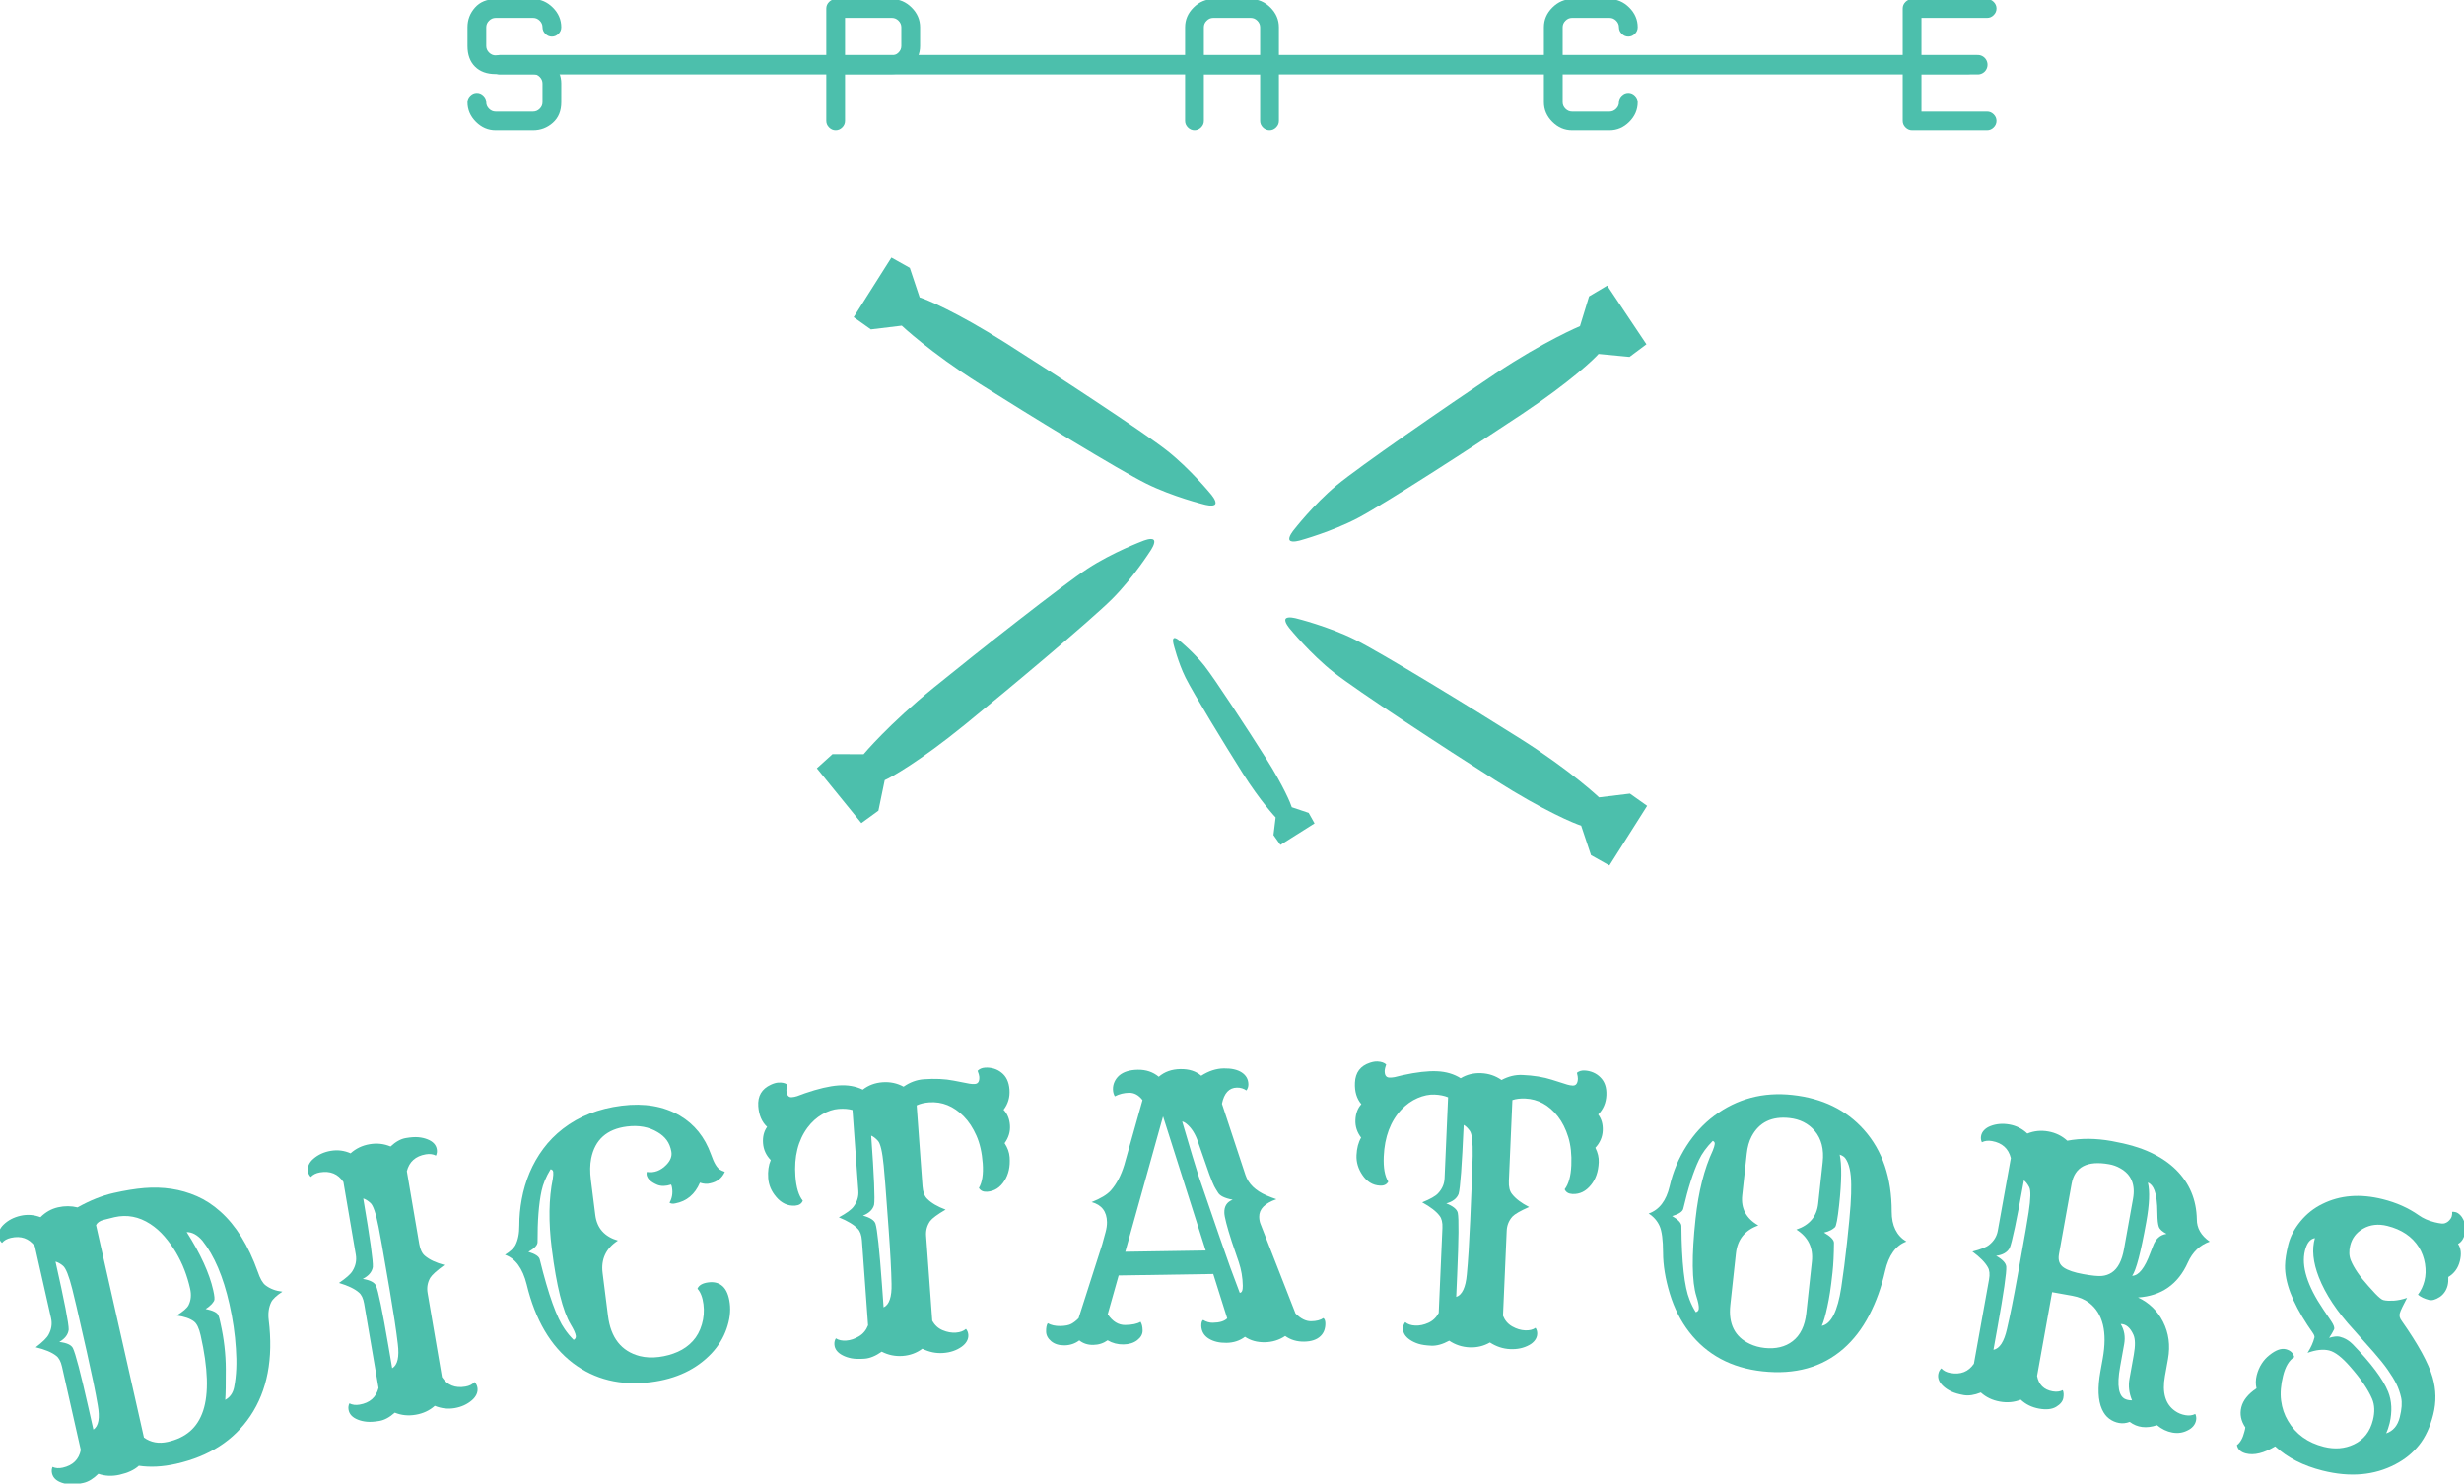 <?xml version="1.0" encoding="utf-8"?>
<!-- Generator: Adobe Illustrator 16.0.0, SVG Export Plug-In . SVG Version: 6.00 Build 0)  -->
<!DOCTYPE svg PUBLIC "-//W3C//DTD SVG 1.1//EN" "http://www.w3.org/Graphics/SVG/1.1/DTD/svg11.dtd">
<svg version="1.1" id="Layer_1" xmlns="http://www.w3.org/2000/svg" xmlns:xlink="http://www.w3.org/1999/xlink" x="0px" y="0px"
	 width="266.463px" height="160.465px" viewBox="0 0 266.463 160.465" enable-background="new 0 0 266.463 160.465"
	 xml:space="preserve">
<symbol  id="logo" viewBox="-378.946 -228.202 757.892 456.406">
	<g>
		<path fill="#4CBFAC" d="M-341.77-225.246c-2.305-0.52-4.475-0.42-6.508,0.295c-1.529-1.52-3.054-2.451-4.573-2.793
			s-2.799-0.494-3.835-0.451c-1.037,0.041-1.974,0.207-2.81,0.494c-1.707,0.57-2.714,1.535-3.021,2.898
			c-0.158,0.697-0.104,1.354,0.162,1.963c0.902-0.42,1.947-0.496,3.135-0.229c3.109,0.701,4.958,2.512,5.547,5.436l-5.777,25.621
			c-0.362,1.605-0.962,2.719-1.799,3.338c-1.339,1.057-3.427,1.926-6.259,2.607c2.131,1.619,3.45,2.926,3.961,3.922
			c0.88,1.631,1.127,3.301,0.741,5.014l-4.986,22.109c-1.794,2.422-4.245,3.283-7.354,2.582c-1.188-0.268-2.1-0.785-2.733-1.553
			c-0.503,0.438-0.831,0.996-0.984,1.678s-0.097,1.363,0.172,2.049c0.267,0.684,0.703,1.314,1.308,1.891
			c1.386,1.34,3.118,2.246,5.196,2.715s4.12,0.322,6.128-0.436c1.556,1.562,3.356,2.574,5.399,3.035
			c2.043,0.459,4.036,0.449,5.98-0.029c3.846,2.152,7.532,3.627,11.061,4.422s6.698,1.309,9.509,1.539
			c2.812,0.229,5.564,0.143,8.262-0.258c2.696-0.402,5.317-1.16,7.863-2.273c2.545-1.115,4.945-2.684,7.201-4.707
			c4.774-4.246,8.609-10.43,11.505-18.549c0.675-2.016,1.438-3.365,2.291-4.055c1.425-1.109,3.173-1.781,5.243-2.01
			c-1.853-1.227-3.002-2.311-3.45-3.256c-0.748-1.564-0.999-3.383-0.752-5.455c1.463-11.857-0.416-21.678-5.635-29.461
			c-5.021-7.52-12.633-12.43-22.832-14.73c-4.087-0.92-7.896-1.119-11.428-0.594C-337.208-223.74-339.185-224.662-341.77-225.246z
			 M-349.8-211.363c1.597,1.057,2.041,3.561,1.334,7.514c-0.672,3.957-1.788,9.396-3.348,16.312s-2.606,11.516-3.14,13.801
			c-0.534,2.283-0.976,4.119-1.325,5.51c-1.034,4.098-1.988,6.498-2.862,7.199c-0.874,0.703-1.64,1.127-2.297,1.273
			c2.741-12.156,4.091-19.119,4.05-20.891c-0.174-1.508-1.137-2.771-2.889-3.791c2.261-0.26,3.648-0.883,4.165-1.869
			c0.797-1.582,2.39-7.664,4.775-18.248L-349.8-211.363z M-334.272-213.809c2.103-1.508,4.542-1.949,7.319-1.324
			c2.776,0.627,5.062,1.721,6.858,3.281c1.795,1.561,3.131,3.652,4.009,6.273c1.766,5.354,1.511,13.076-0.766,23.172
			c-0.496,2.201-1.185,3.623-2.064,4.27c-1.195,0.904-2.966,1.516-5.312,1.83c1.965,1.215,3.18,2.26,3.643,3.135
			c0.765,1.494,0.928,3.209,0.491,5.148c-0.438,1.938-1.013,3.836-1.725,5.695c-0.714,1.857-1.588,3.66-2.624,5.41
			c-1.037,1.748-2.214,3.383-3.528,4.902c-1.316,1.52-2.77,2.797-4.361,3.834c-3.482,2.262-7.146,2.959-10.988,2.092
			c-1.188-0.268-2.334-0.553-3.44-0.857s-1.85-0.83-2.231-1.578L-334.272-213.809z M-321.146-150.67
			c4.267-6.709,6.986-12.666,8.159-17.871c0.402-1.781,0.489-2.863,0.264-3.244s-0.486-0.734-0.78-1.057
			c-0.534-0.561-1.14-1.047-1.818-1.455c2.309-0.471,3.613-1.133,3.915-1.98c0.156-0.369,0.278-0.746,0.364-1.129l0.296-1.311
			c1.063-4.715,1.604-9.393,1.622-14.033c0.019-4.639-0.04-7.799-0.174-9.48c1.47,0.807,2.379,2.105,2.729,3.891
			s0.567,3.67,0.652,5.652s0.049,4.059-0.109,6.225c-0.271,4.455-0.933,9.021-1.988,13.703c-1.891,8.383-4.655,14.861-8.293,19.438
			C-317.848-151.541-319.46-150.656-321.146-150.67z"/>
		<path fill="#4CBFAC" d="M-244.923-204.061c-1.607-1.436-3.559-2.35-5.853-2.74c-2.295-0.391-4.438-0.176-6.431,0.646
			c-1.607-1.436-3.18-2.285-4.715-2.547s-2.82-0.344-3.854-0.248s-1.96,0.311-2.779,0.643c-1.675,0.66-2.629,1.678-2.863,3.055
			c-0.12,0.705-0.032,1.355,0.267,1.951c0.878-0.467,1.918-0.598,3.118-0.395c3.142,0.537,5.084,2.248,5.827,5.135l-4.414,25.891
			c-0.276,1.623-0.817,2.768-1.619,3.43c-1.282,1.125-3.32,2.104-6.112,2.936c2.213,1.502,3.601,2.738,4.162,3.707
			c0.966,1.58,1.301,3.236,1.007,4.965l-3.81,22.344c-1.663,2.514-4.065,3.502-7.207,2.967c-1.2-0.205-2.138-0.674-2.812-1.404
			c-0.479,0.463-0.776,1.039-0.894,1.727c-0.118,0.688-0.024,1.367,0.279,2.037c0.303,0.668,0.771,1.275,1.406,1.818
			c1.454,1.266,3.232,2.078,5.333,2.436c2.1,0.357,4.132,0.105,6.096-0.76c1.636,1.479,3.584,2.41,5.844,2.795
			c2.259,0.385,4.405,0.152,6.439-0.701c1.566,1.467,3.126,2.332,4.68,2.596c1.553,0.266,2.846,0.35,3.88,0.254
			c1.033-0.098,1.96-0.312,2.779-0.645c1.674-0.658,2.629-1.676,2.863-3.053c0.12-0.707,0.031-1.357-0.267-1.953
			c-0.879,0.469-1.919,0.6-3.118,0.396c-3.143-0.537-5.081-2.266-5.817-5.188l3.809-22.344c0.295-1.73,0.885-2.955,1.771-3.676
			c1.399-1.178,3.393-2.111,5.979-2.795c-2.36-1.711-3.824-3.031-4.392-3.963c-0.808-1.445-1.072-2.98-0.796-4.604l4.414-25.891
			c1.656-2.479,4.056-3.451,7.198-2.914c1.199,0.203,2.137,0.672,2.812,1.404c0.479-0.463,0.776-1.039,0.894-1.727
			c0.117-0.689,0.024-1.367-0.279-2.037s-0.772-1.275-1.406-1.82c-1.455-1.264-3.225-2.074-5.307-2.43
			C-240.893-205.117-242.93-204.883-244.923-204.061z M-258.007-192.506c1.65,0.971,2.227,3.449,1.729,7.434
			c-0.462,3.988-1.289,9.479-2.48,16.467c-1.191,6.99-1.993,11.639-2.404,13.947c-0.412,2.309-0.756,4.166-1.031,5.572
			c-0.816,4.146-1.642,6.594-2.478,7.342s-1.578,1.211-2.227,1.393c2.095-12.285,3.074-19.311,2.939-21.076
			c-0.254-1.496-1.282-2.707-3.086-3.631c2.244-0.381,3.597-1.076,4.061-2.088c0.712-1.621,1.979-7.781,3.803-18.477
			L-258.007-192.506z"/>
		<path fill="#4CBFAC" d="M-165.658-184.168c1.269,1.387,2.199,3.094,2.793,5.117c0.593,2.023,0.757,4.092,0.49,6.205
			c-0.266,2.113-0.882,3.705-1.846,4.775c0.442,1.066,1.57,1.713,3.382,1.941c1.812,0.229,3.279-0.182,4.405-1.23
			c1.124-1.051,1.84-2.793,2.146-5.225c0.307-2.434-0.024-5.039-0.992-7.812c-0.968-2.775-2.501-5.287-4.6-7.535
			c-4.65-4.918-10.865-7.865-18.646-8.846c-9.272-1.168-17.26,0.785-23.962,5.859c-6.827,5.205-11.558,13.252-14.192,24.145
			c-1.24,4.967-3.464,8.008-6.671,9.121c1.571,0.99,2.623,1.953,3.155,2.887c0.847,1.586,1.263,3.65,1.25,6.193
			c-0.015,2.543,0.235,5.217,0.748,8.025c0.513,2.807,1.316,5.516,2.414,8.127c1.097,2.609,2.493,5.059,4.19,7.348
			c1.696,2.289,3.712,4.34,6.047,6.148c4.931,3.834,10.948,6.197,18.054,7.092c6.928,0.873,12.884-0.145,17.87-3.055
			c4.483-2.646,7.672-6.611,9.564-11.895c0.908-2.629,1.848-4.207,2.816-4.734c0.391-0.24,0.868-0.451,1.433-0.631
			c-0.842-1.912-2.336-3.092-4.48-3.543c-0.941-0.264-1.996-0.197-3.164,0.197c-1.534-3.586-4.063-5.709-7.589-6.369
			c-0.737-0.166-1.324-0.096-1.759,0.211c0.798,1.4,1.054,2.947,0.769,4.645c-0.041,0.32-0.134,0.633-0.281,0.939
			c-1.594-0.525-2.997-0.559-4.21-0.098c-1.982,0.832-3.087,1.867-3.314,3.102c-0.035,0.283-0.018,0.574,0.053,0.873
			c2.283-0.363,4.316,0.398,6.101,2.283c1.211,1.271,1.693,2.596,1.448,3.973c-0.246,1.377-0.718,2.543-1.416,3.502
			s-1.631,1.779-2.8,2.463c-2.658,1.613-5.798,2.193-9.422,1.736c-6.182-0.777-9.848-4.055-10.996-9.83
			c-0.372-1.924-0.4-4.129-0.087-6.615l1.355-10.764c0.506-4.016,2.819-6.629,6.942-7.842c-3.671-2.377-5.237-5.695-4.7-9.957
			l1.657-13.164c0.851-6.75,4.094-10.871,9.731-12.361c1.826-0.457,3.787-0.553,5.883-0.287c2.097,0.264,4.041,0.797,5.835,1.6
			S-166.928-185.555-165.658-184.168z M-202.246-183.795c0.506,0.279,0.725,0.688,0.658,1.219c-0.099,0.781-0.626,1.961-1.582,3.537
			c-2.426,4.061-4.355,11.795-5.792,23.197c-1.047,8.314-0.943,15.508,0.313,21.586c0.136,0.92,0.176,1.609,0.117,2.072
			c-0.058,0.461-0.327,0.734-0.807,0.818c-1.406-2.307-2.334-4.535-2.785-6.684c-0.84-3.932-1.246-9.162-1.218-15.691
			c0.01-0.938-0.929-1.939-2.814-3.008c2.101-0.637,3.263-1.41,3.486-2.32c2.666-10.854,5.226-18.002,7.682-21.445
			C-204.147-181.744-203.233-182.836-202.246-183.795z"/>
		<path fill="#4CBFAC" d="M-95.133-186.516c-1.772-1.312-3.792-2.051-6.06-2.215c-2.269-0.164-4.409,0.273-6.423,1.312
			c-1.879-1.32-3.641-2.039-5.282-2.158c-1.644-0.119-2.975-0.08-3.993,0.115c-1.021,0.195-1.921,0.498-2.705,0.908
			c-1.603,0.816-2.454,1.922-2.555,3.316c-0.052,0.713,0.099,1.354,0.453,1.916c0.829-0.551,1.896-0.777,3.2-0.684
			c1.303,0.094,2.601,0.529,3.891,1.305s2.223,1.902,2.798,3.379l-1.886,26.09c-0.118,1.643-0.546,2.832-1.281,3.568
			c-1.166,1.244-3.101,2.416-5.8,3.512c2.348,1.283,3.849,2.379,4.501,3.287c1.113,1.48,1.607,3.096,1.48,4.848l-1.797,24.855
			c-1.209,0.344-2.627,0.457-4.251,0.34c-1.626-0.117-3.3-0.67-5.023-1.656c-1.725-0.986-3.241-2.352-4.551-4.098
			c-2.91-3.945-4.147-8.916-3.714-14.916c0.25-3.465,1.006-5.977,2.268-7.537c-0.364-0.924-1.135-1.428-2.313-1.514
			s-2.252,0.107-3.219,0.576c-0.968,0.467-1.824,1.141-2.57,2.021c-1.526,1.756-2.367,3.705-2.522,5.85
			c-0.155,2.143,0.106,3.992,0.783,5.549c-1.435,1.475-2.224,3.205-2.367,5.188c-0.144,1.98,0.274,3.654,1.253,5.018
			c-1.616,1.498-2.522,3.605-2.719,6.318c-0.227,3.143,1.067,5.355,3.883,6.637c0.834,0.383,1.572,0.598,2.215,0.645
			c1.214,0.088,2.144-0.115,2.79-0.607c-0.188-0.875-0.269-1.492-0.243-1.848c0.104-1.43,0.654-2.107,1.655-2.035
			c0.535,0.039,1.084,0.15,1.645,0.334l2.36,0.871c4.099,1.408,7.541,2.215,10.327,2.416c2.785,0.201,5.275-0.229,7.471-1.291
			c1.733,1.346,3.761,2.104,6.082,2.271s4.473-0.289,6.453-1.365c1.948,1.361,4.011,2.121,6.19,2.279
			c3.463,0.25,6.525,0.111,9.185-0.414l4.86-0.941c0.581-0.102,1.141-0.133,1.676-0.094c1,0.072,1.449,0.822,1.346,2.252
			c-0.026,0.355-0.195,0.955-0.507,1.793c0.568,0.58,1.316,0.904,2.245,0.971s1.833-0.029,2.714-0.289
			c0.88-0.26,1.664-0.67,2.351-1.23c1.483-1.148,2.31-2.893,2.479-5.232s-0.436-4.402-1.814-6.189
			c1.164-1.207,1.817-2.795,1.96-4.758c0.142-1.965-0.408-3.799-1.649-5.506c0.928-1.404,1.444-2.838,1.55-4.303
			c0.106-1.465,0.022-2.799-0.249-4.004c-0.272-1.203-0.715-2.277-1.329-3.219c-1.32-2.105-3.087-3.238-5.301-3.398
			c-1.215-0.088-2.067,0.299-2.561,1.16c1.023,1.727,1.416,4.24,1.178,7.545c-0.239,3.303-0.885,6.146-1.937,8.529
			s-2.353,4.361-3.902,5.938c-3.136,3.148-6.668,4.58-10.596,4.297c-1.5-0.109-2.789-0.418-3.864-0.926l1.797-24.857
			c0.126-1.75,0.596-3.025,1.407-3.83c1.279-1.307,3.173-2.428,5.682-3.357c-2.515-1.475-4.099-2.648-4.754-3.521
			c-0.943-1.361-1.354-2.863-1.235-4.506l1.886-26.088c0.746-1.383,1.813-2.365,3.201-2.945c1.389-0.582,2.743-0.826,4.064-0.73
			s2.354,0.475,3.096,1.139c0.431-0.506,0.672-1.109,0.723-1.805c0.05-0.697-0.108-1.363-0.475-2
			c-0.367-0.637-0.893-1.195-1.575-1.676c-1.571-1.117-3.454-1.758-5.65-1.916C-90.907-187.986-93.048-187.549-95.133-186.516z
			 M-107.037-173.805c1.736,0.807,2.549,3.217,2.439,7.23c-0.075,4.014-0.368,9.559-0.879,16.631
			c-0.512,7.07-0.86,11.775-1.048,14.113s-0.35,4.219-0.488,5.646c-0.412,4.205-0.998,6.721-1.757,7.547
			c-0.76,0.824-1.454,1.357-2.082,1.6c0.898-12.43,1.195-19.516,0.891-21.262c-0.397-1.465-1.537-2.57-3.422-3.316
			c2.197-0.596,3.477-1.418,3.841-2.469c0.552-1.684,1.22-7.936,2.002-18.758L-107.037-173.805z"/>
		<path fill="#4CBFAC" d="M-46.918-183.955c-1.31-0.988-2.815-1.494-4.515-1.521c-1.701-0.025-3.068,0.391-4.103,1.252
			s-1.56,1.865-1.577,3.012c-0.019,1.145,0.148,1.988,0.497,2.531c1.049-0.592,2.333-0.877,3.854-0.854s2.663,0.248,3.428,0.672
			c0.763,0.424,1.497,0.998,2.202,1.727l7.274,22.729l1.017,3.721c0.305,1.115,0.45,2.139,0.436,3.07
			c-0.05,3.256-1.622,5.309-4.715,6.156c2.812,1.119,4.78,2.312,5.907,3.584c1.759,1.996,3.133,4.615,4.121,7.854l5.6,19.908
			c-1.17,1.521-2.542,2.271-4.117,2.246c-1.576-0.023-3.038-0.389-4.388-1.088c-0.369,0.639-0.559,1.359-0.571,2.166
			c-0.013,0.805,0.146,1.568,0.475,2.291c0.329,0.721,0.793,1.354,1.395,1.9c1.342,1.168,3.267,1.77,5.773,1.809
			c2.505,0.039,4.647-0.68,6.426-2.156c1.767,1.531,3.983,2.318,6.65,2.359c2.667,0.043,4.8-0.641,6.397-2.049
			c2.269,1.467,4.586,2.221,6.948,2.258c2.363,0.035,4.204-0.383,5.525-1.258c1.32-0.875,1.993-2.082,2.018-3.621
			c0.011-0.717-0.194-1.346-0.615-1.891c-0.834,0.596-1.806,0.885-2.915,0.869c-2.398-0.037-3.931-1.691-4.596-4.961l7.215-21.857
			c0.902-2.744,3.084-4.859,6.545-6.346c0.974-0.414,1.964-0.793,2.973-1.135c-3.562-1.236-5.325-3.037-5.288-5.4
			c0.014-0.895,0.169-1.682,0.466-2.355l10.686-27.338c1.601-1.623,3.207-2.422,4.817-2.396c1.611,0.025,2.859,0.348,3.745,0.973
			c0.398-0.281,0.604-0.816,0.616-1.604c0.012-0.787-0.103-1.514-0.342-2.18c-0.241-0.668-0.626-1.256-1.155-1.764
			c-1.129-1.092-2.803-1.656-5.022-1.689c-2.221-0.035-4.163,0.543-5.829,1.734c-1.843-1.244-3.937-1.887-6.281-1.924
			c-2.346-0.035-4.369,0.523-6.069,1.68c-1.593-1.207-3.481-1.828-5.665-1.861c-2.185-0.033-4,0.395-5.445,1.285
			c-1.446,0.891-2.219,2.176-2.316,3.857c-0.016,1.002,0.171,1.633,0.562,1.891c0.977-0.596,1.966-0.883,2.968-0.867
			c2.112,0.031,3.592,0.484,4.438,1.357l-4.294,13.631L-34.819-164l-3.359-11.924c1.503-2.232,3.302-3.332,5.396-3.301
			c2.095,0.033,3.656,0.361,4.686,0.986c0.403-0.639,0.614-1.521,0.632-2.648c0.018-1.129-0.522-2.121-1.619-2.98
			c-1.097-0.857-2.522-1.301-4.276-1.328c-1.755-0.027-3.373,0.395-4.854,1.268c-1.274-0.914-2.745-1.387-4.409-1.412
			C-44.29-185.365-45.721-184.904-46.918-183.955z M-8.079-156.332l-13.103,41.213l-11.602-41.598L-8.079-156.332z M2.383-169.33
			c0.645,0.01,0.955,0.73,0.933,2.162c-0.039,2.506-0.452,4.936-1.241,7.287l-2.138,6.252c-1.506,4.703-2.268,7.664-2.287,8.881
			c-0.067,2.004,0.789,3.342,2.57,4.016c-2.479,0.463-3.994,1.209-4.548,2.238c-0.257,0.426-0.468,0.764-0.633,1.012
			c-0.165,0.246-0.331,0.539-0.497,0.879c-0.167,0.336-0.361,0.771-0.585,1.307c-0.223,0.533-0.521,1.299-0.895,2.295l-3.486,9.992
			c-0.826,2.492-2.02,4.373-3.579,5.639c-0.472,0.385-0.905,0.611-1.3,0.678c2.533-8.629,4.195-14.152,4.985-16.576
			c5.438-15.887,8.7-25.309,9.785-28.264L2.383-169.33z"/>
		<path fill="#4CBFAC" d="M79.24-184.594c-1.912-1.1-4.004-1.6-6.275-1.5c-2.271,0.098-4.348,0.779-6.228,2.045
			c-2.02-1.096-3.852-1.607-5.497-1.535s-2.964,0.264-3.953,0.576c-0.99,0.311-1.851,0.717-2.581,1.213
			c-1.498,0.998-2.217,2.193-2.156,3.59c0.031,0.715,0.255,1.332,0.672,1.852c0.761-0.643,1.794-0.992,3.1-1.049
			s2.645,0.225,4.016,0.846s2.427,1.633,3.17,3.035l1.138,26.133c0.071,1.645-0.216,2.875-0.861,3.693
			c-1.016,1.369-2.802,2.756-5.356,4.156c2.48,1.004,4.098,1.92,4.851,2.746c1.276,1.342,1.954,2.891,2.03,4.643l1.084,24.898
			c-1.162,0.48-2.557,0.758-4.185,0.828s-3.354-0.285-5.181-1.064c-1.826-0.781-3.49-1.965-4.992-3.547
			c-3.347-3.582-5.149-8.377-5.411-14.387c-0.151-3.471,0.309-6.055,1.383-7.748c-0.469-0.877-1.293-1.289-2.474-1.236
			c-1.18,0.051-2.224,0.365-3.131,0.941c-0.907,0.578-1.68,1.346-2.318,2.307c-1.314,1.92-1.925,3.953-1.831,6.1
			c0.093,2.146,0.565,3.955,1.419,5.422c-1.256,1.633-1.84,3.441-1.753,5.426c0.086,1.986,0.694,3.6,1.823,4.84
			c-1.433,1.676-2.09,3.873-1.971,6.592c0.137,3.146,1.678,5.195,4.622,6.143c0.872,0.285,1.631,0.412,2.274,0.385
			c1.216-0.053,2.116-0.361,2.701-0.924c-0.288-0.848-0.439-1.451-0.455-1.809c-0.062-1.432,0.407-2.168,1.409-2.211
			c0.537-0.023,1.094,0.023,1.673,0.141l2.445,0.594c4.233,0.926,7.746,1.328,10.536,1.207s5.214-0.836,7.272-2.145
			c1.877,1.137,3.978,1.654,6.304,1.555c2.325-0.102,4.409-0.803,6.252-2.102c2.093,1.127,4.229,1.645,6.412,1.549
			c3.469-0.15,6.494-0.641,9.075-1.471l4.72-1.494c0.565-0.17,1.117-0.264,1.654-0.287c1.001-0.045,1.533,0.648,1.596,2.08
			c0.016,0.357-0.084,0.971-0.296,1.842c0.631,0.51,1.411,0.744,2.342,0.703c0.93-0.041,1.817-0.24,2.662-0.6
			s1.575-0.857,2.193-1.492c1.341-1.314,1.96-3.143,1.857-5.484c-0.102-2.344-0.94-4.324-2.517-5.939
			c1.018-1.334,1.483-2.986,1.397-4.953s-0.844-3.727-2.272-5.277c0.759-1.502,1.106-2.986,1.042-4.453
			c-0.063-1.467-0.301-2.783-0.709-3.947c-0.409-1.166-0.974-2.182-1.691-3.045c-1.555-1.939-3.44-2.861-5.658-2.764
			c-1.217,0.053-2.02,0.535-2.41,1.447c1.217,1.596,1.896,4.049,2.041,7.357c0.144,3.309-0.169,6.209-0.938,8.697
			c-0.771,2.488-1.834,4.604-3.191,6.348c-2.751,3.488-6.095,5.32-10.029,5.49c-1.503,0.066-2.818-0.092-3.945-0.473l-1.084-24.898
			c-0.076-1.754,0.242-3.074,0.956-3.967c1.12-1.445,2.871-2.777,5.256-3.992c-2.667-1.174-4.377-2.156-5.128-2.947
			c-1.094-1.244-1.676-2.688-1.748-4.334l-1.138-26.131c0.582-1.459,1.528-2.559,2.841-3.297c1.312-0.738,2.629-1.135,3.953-1.193
			c1.323-0.057,2.392,0.201,3.206,0.775c0.369-0.555,0.54-1.18,0.51-1.877c-0.031-0.699-0.266-1.342-0.703-1.932
			c-0.438-0.592-1.023-1.086-1.758-1.482c-1.689-0.93-3.634-1.348-5.834-1.252S81.191-185.861,79.24-184.594z M68.882-170.594
			c1.818,0.6,2.903,2.9,3.258,6.9c0.389,3.996,0.737,9.537,1.046,16.621c0.309,7.082,0.505,11.795,0.589,14.141
			c0.084,2.342,0.139,4.23,0.166,5.664c0.076,4.225-0.215,6.791-0.874,7.699c-0.66,0.906-1.288,1.516-1.883,1.828
			c-0.542-12.449-1.065-19.521-1.569-21.221c-0.563-1.41-1.824-2.375-3.782-2.9c2.114-0.844,3.29-1.809,3.53-2.895
			c0.354-1.736,0.295-8.023-0.177-18.863L68.882-170.594z"/>
		<path fill="#4CBFAC" d="M134.492-169.557c-1.366,4.506-2.054,8.705-2.063,12.596s-0.371,6.623-1.082,8.195
			c-0.713,1.57-1.826,2.836-3.344,3.793c3.256,1.123,5.405,3.924,6.45,8.404c1.045,4.479,2.761,8.588,5.147,12.326
			s5.245,6.85,8.577,9.334c7.014,5.217,15.006,7.338,23.977,6.365c9.219-1.002,16.558-4.572,22.015-10.711
			c5.683-6.379,8.519-14.756,8.51-25.127c-0.002-4.322,1.502-7.385,4.513-9.189c-3.264-1.193-5.449-4.234-6.555-9.121
			c-1.107-4.887-2.731-9.393-4.872-13.518s-4.783-7.566-7.928-10.322c-6.562-5.699-14.844-8.006-24.847-6.92
			c-9.577,1.041-17.082,5.061-22.517,12.062C137.851-178.008,135.857-174.062,134.492-169.557z M142.487-175.287
			c0.557,0.156,0.864,0.5,0.922,1.035c0.085,0.781-0.155,2.051-0.721,3.805c-1.42,4.512-1.509,12.482-0.268,23.91
			c0.904,8.33,2.669,15.305,5.297,20.928c0.346,0.861,0.544,1.525,0.595,1.988c0.05,0.461-0.149,0.789-0.596,0.982
			c-1.902-1.92-3.32-3.871-4.256-5.859c-1.728-3.631-3.332-8.625-4.814-14.982c-0.207-0.914-1.353-1.672-3.435-2.275
			c1.896-1.105,2.849-2.127,2.854-3.064c0.084-11.174,0.921-18.721,2.513-22.641C141.112-172.852,141.749-174.127,142.487-175.287z
			 M161.697-148.631c-4.121-1.461-6.413-4.328-6.877-8.6l-1.722-15.859c-0.63-5.803,1.369-9.783,5.997-11.941
			c1.369-0.654,2.891-1.07,4.564-1.252c1.673-0.182,3.239-0.102,4.7,0.246c1.46,0.346,2.76,0.961,3.901,1.846
			c2.359,1.832,3.75,4.688,4.172,8.568l1.722,15.859c0.464,4.271-1.125,7.559-4.765,9.863c4.038,1.363,6.271,4.02,6.7,7.971
			l1.386,12.762c0.43,3.953-0.394,7.156-2.468,9.615c-1.951,2.266-4.528,3.57-7.732,3.92c-5.446,0.59-9.325-1.293-11.635-5.652
			c-0.772-1.467-1.271-3.248-1.499-5.35l-1.386-12.762C156.32-143.418,157.966-146.496,161.697-148.631z M186.696-126.871
			c0.672-3.098,0.612-8.297-0.18-15.594c-0.448-4.129-0.873-6.371-1.271-6.723c-0.398-0.354-0.79-0.635-1.172-0.846
			c-0.688-0.357-1.419-0.621-2.193-0.789c2.032-1.193,3.053-2.24,3.062-3.141c-0.023-3.529-0.172-6.564-0.448-9.109
			s-0.534-4.588-0.773-6.129c-0.24-1.541-0.502-2.963-0.787-4.264c-0.591-2.781-1.168-4.789-1.734-6.025
			c2.869,0.553,4.864,4.496,5.984,11.83c0.626,4.111,1.215,8.701,1.766,13.775c0.551,5.072,0.911,8.887,1.08,11.443
			c0.17,2.557,0.236,4.666,0.201,6.326c-0.018,3.82-0.624,6.533-1.818,8.141C188.067-127.506,187.496-127.139,186.696-126.871z"/>
		<path fill="#4CBFAC" d="M242.322-202.164c-2-0.805-4.146-1.002-6.437-0.59s-4.233,1.342-5.828,2.793
			c-2-0.805-3.767-1.07-5.3-0.795c-1.532,0.275-2.77,0.635-3.708,1.076c-0.939,0.441-1.738,0.959-2.396,1.549
			c-1.352,1.188-1.903,2.471-1.656,3.844c0.126,0.705,0.431,1.287,0.914,1.746c0.667-0.738,1.601-1.215,2.799-1.43
			c3.136-0.564,5.544,0.387,7.224,2.85l4.644,25.852c0.291,1.619,0.171,2.879-0.358,3.775c-0.823,1.492-2.407,3.105-4.752,4.836
			c2.593,0.662,4.317,1.354,5.175,2.072c1.444,1.16,2.322,2.602,2.633,4.33l4.007,22.309c-0.711,2.928-2.635,4.676-5.771,5.238
			c-1.199,0.215-2.239,0.092-3.122-0.367c-0.293,0.598-0.377,1.242-0.254,1.928c0.123,0.688,0.441,1.295,0.954,1.82
			c0.513,0.527,1.16,0.939,1.941,1.234c1.798,0.695,3.745,0.855,5.843,0.479c2.097-0.377,3.922-1.305,5.476-2.783
			c2.041,0.832,4.189,1.047,6.445,0.643c2.255-0.406,4.195-1.354,5.819-2.846c4.254,0.799,8.805,0.764,13.65-0.107
			c4.846-0.869,8.829-2.041,11.948-3.51c3.119-1.471,5.714-3.229,7.784-5.273c4.169-4.131,6.31-9.229,6.422-15.287
			c-0.011-2.689,1.309-4.965,3.959-6.822c-3.028-1.057-5.269-3.201-6.722-6.432c-2.981-6.668-8.081-10.246-15.298-10.732
			c3.389-1.59,5.944-4.068,7.669-7.434c1.775-3.484,2.289-7.307,1.542-11.465l-0.949-5.287c-0.912-5.074,0.138-8.646,3.149-10.715
			c0.904-0.637,1.938-1.059,3.102-1.268s2.186-0.084,3.069,0.377c0.292-0.598,0.377-1.24,0.254-1.928
			c-0.124-0.688-0.416-1.299-0.875-1.836c-0.461-0.535-1.028-0.961-1.703-1.275c-1.446-0.76-3.015-0.986-4.707-0.684
			c-1.691,0.305-3.266,1.061-4.722,2.268c-3.252-1.088-6.048-0.75-8.386,1.016c-1.095-0.422-2.188-0.535-3.28-0.338
			c-1.093,0.195-2.097,0.631-3.013,1.305s-1.66,1.643-2.232,2.91c-1.221,2.73-1.377,6.613-0.472,11.654l0.703,3.912
			c1.462,8.141,0.086,13.846-4.13,17.113c-1.405,1.088-3.147,1.82-5.227,2.193l-6.186,1.111l-4.624-25.746
			c0.502-2.674,2.092-4.25,4.771-4.73c1.198-0.215,2.238-0.094,3.122,0.367c0.292-0.6,0.348-1.41,0.164-2.432
			s-0.918-1.918-2.202-2.688s-3.036-0.955-5.257-0.557C245.719-204.52,243.847-203.602,242.322-202.164z M233.94-186.852
			c1.882,0.352,3.266,2.486,4.151,6.402c0.921,3.908,2.008,9.354,3.261,16.332c1.254,6.977,2.079,11.623,2.477,13.934
			c0.396,2.311,0.704,4.176,0.922,5.592c0.642,4.178,0.696,6.76,0.164,7.746c-0.532,0.988-1.073,1.676-1.621,2.066
			c-2.203-12.266-3.668-19.205-4.395-20.822c-0.747-1.32-2.125-2.109-4.136-2.367c1.981-1.119,3.018-2.232,3.11-3.342
			c0.119-1.768-0.781-7.99-2.699-18.67L233.94-186.852z M269.504-129.83c-6.767,1.217-10.621-0.803-11.564-6.053l-3.884-21.621
			c-0.329-1.834,0.171-3.197,1.502-4.09c1.268-0.848,3.249-1.512,5.945-1.996c2.695-0.484,4.607-0.674,5.737-0.566
			c1.128,0.105,2.146,0.459,3.055,1.061c1.858,1.23,3.107,3.625,3.747,7.186l2.772,15.436c0.791,4.406-0.535,7.555-3.979,9.447
			C271.812-130.443,270.702-130.045,269.504-129.83z M273.02-178.92c1.124-1.838,1.481-3.904,1.069-6.195l-1.253-6.977
			c-1.051-5.852-0.448-9.18,1.808-9.984c0.616-0.221,1.235-0.312,1.86-0.279c-0.914,2.201-1.176,4.395-0.783,6.58l1.33,7.4
			c0.5,2.783,0.466,4.828-0.1,6.131C275.966-180.031,274.655-178.922,273.02-178.92z M281.373-135.453
			c0.648-2.664,0.486-6.709-0.489-12.137c-1.677-9.34-3.122-14.848-4.331-16.521c2.007,0.041,3.865,2.381,5.572,7.021l0.812,2.092
			c0.799,2.221,2.189,3.48,4.172,3.779c-1.292,0.705-2.075,1.41-2.349,2.115c-0.29,0.814-0.443,2.143-0.458,3.982
			c-0.016,1.84-0.102,3.338-0.257,4.494c-0.156,1.156-0.371,2.086-0.645,2.789C282.933-136.59,282.257-135.795,281.373-135.453z"/>
		<path fill="#4CBFAC" d="M320.491-216.518c-3.474-2.086-6.46-2.816-8.962-2.191c-1.598,0.398-2.527,1.258-2.788,2.578
			c1.041,0.771,1.806,2.131,2.291,4.078l0.195,0.781c0.052,0.209,0.082,0.404,0.091,0.586c-1.348,1.998-1.753,4.064-1.22,6.201
			s2.084,4.064,4.655,5.785c-0.297,1.328-0.277,2.662,0.057,4c0.334,1.336,0.846,2.537,1.536,3.602
			c0.689,1.064,1.49,1.943,2.402,2.639c1.937,1.547,3.608,2.145,5.015,1.793c1.407-0.352,2.267-1.156,2.58-2.416
			c-1.58-1.008-2.722-2.918-3.424-5.732s-0.906-5.365-0.609-7.654c0.295-2.287,1.004-4.365,2.125-6.232
			c2.381-4.062,6.055-6.715,11.023-7.955c3.335-0.832,6.405-0.584,9.21,0.746c3.013,1.424,4.962,3.908,5.847,7.453
			c0.624,2.502,0.54,4.682-0.25,6.539c-1.234,2.891-3.477,6.182-6.726,9.871c-2.493,2.875-4.644,4.537-6.449,4.988
			c-1.842,0.459-4.062,0.219-6.657-0.719c1.033,1.625,1.74,3.199,2.122,4.729c0.087,0.348-0.131,0.883-0.651,1.604l-1.499,2.201
			c-4.684,7.109-6.982,13.201-6.897,18.273c0.033,1.764,0.365,3.902,0.994,6.422s1.883,4.918,3.763,7.199
			c1.879,2.279,4.121,4.055,6.727,5.324c5.436,2.701,11.609,3.191,18.523,1.465c4.203-1.049,7.891-2.689,11.062-4.92
			c1.346-0.965,2.975-1.684,4.886-2.162c0.799-0.199,1.53-0.336,2.195-0.408c0.664-0.074,1.317,0.141,1.96,0.645
			c0.616,0.547,0.99,1.082,1.12,1.604s0.168,0.973,0.116,1.354c0.27,0.045,0.621,0.012,1.056-0.096
			c0.434-0.109,0.875-0.377,1.322-0.801c0.447-0.426,0.814-0.951,1.102-1.576c0.643-1.416,0.78-2.861,0.412-4.338
			c-0.369-1.477-1.065-2.494-2.09-3.049c0.92-1.338,1.108-3.1,0.562-5.289c-0.538-2.154-1.718-3.779-3.542-4.873
			c0.044-1.008-0.027-1.885-0.214-2.631c-0.187-0.748-0.494-1.428-0.924-2.039c-0.43-0.613-0.932-1.107-1.504-1.48
			c-1.277-0.824-2.367-1.125-3.27-0.9c-1.425,0.357-2.563,0.898-3.414,1.629c0.938,1.24,1.605,2.662,2.005,4.26
			c0.398,1.598,0.452,3.328,0.161,5.191c-0.292,1.861-0.925,3.58-1.897,5.15c-2.067,3.248-5.29,5.418-9.668,6.512
			c-2.779,0.693-5.268,0.41-7.464-0.85c-2.066-1.182-3.382-2.902-3.945-5.16c-0.425-1.703-0.363-3.23,0.184-4.586
			c0.965-2.344,2.764-4.971,5.396-7.879l2.085-2.293c1.172-1.215,2.002-1.883,2.488-2.004s0.985-0.191,1.498-0.209
			s1.085-0.012,1.72,0.014c1.354,0.105,2.718,0.393,4.09,0.861l-1.405-2.748c-0.452-0.922-0.733-1.607-0.847-2.059
			c-0.182-0.73,0.019-1.482,0.601-2.254c5.091-7.25,8.259-13.043,9.502-17.375c1.086-3.777,1.153-7.576,0.199-11.398
			s-2.398-6.949-4.335-9.381c-1.936-2.432-4.366-4.408-7.293-5.93c-6.46-3.406-13.911-4.057-22.353-1.947
			C329.13-222.494,324.271-220.008,320.491-216.518z M332.702-152.525c-1.46-0.227-2.479-1.504-3.061-3.832
			c-1.188-4.76,0.686-10.781,5.621-18.066l2.424-3.594c0.834-1.242,1.125-2.107,0.874-2.6c-0.252-0.49-0.461-0.881-0.625-1.172
			c-0.165-0.291-0.334-0.562-0.508-0.814s-0.296-0.443-0.364-0.574c1.397,0.428,2.479,0.545,3.243,0.354
			c1.528-0.381,2.866-1.158,4.013-2.33c5.664-5.844,9.288-10.697,10.87-14.561c1.138-2.83,1.295-6.045,0.472-9.641
			c-0.321-1.285-0.677-2.34-1.067-3.164c2.136,0.721,3.525,2.367,4.167,4.938c0.625,2.502,0.768,4.514,0.428,6.039
			c-0.339,1.523-0.828,2.928-1.467,4.213s-1.523,2.732-2.652,4.344c-1.13,1.611-2.572,3.41-4.326,5.398l-6.139,6.902
			c-5.082,5.512-8.649,10.887-10.7,16.123C332.104-159.943,331.704-155.932,332.702-152.525z"/>
	</g>
	<g>
		<path fill="#4CBFAC" d="M-24.027,62.004c-0.684,0.844-3.389-0.303-3.389-0.303s-9.322-3.516-16.917-8.482
			c-7.594-4.971-33.181-25.104-47.188-36.49C-105.533,5.344-113.174-3.83-113.174-3.83l-9.561,0.021l-4.809-4.348l13.678-16.83
			l5.238,3.816l1.936,9.365c1.838,0.801,10.541,5.604,24.553,16.99C-68.131,16.57-43.19,37.502-36.777,43.92
			c6.416,6.422,11.762,14.828,11.762,14.828S-23.34,61.16-24.027,62.004z"/>
		<path fill="#4CBFAC" d="M-17.869,31.818c-0.527-0.33-0.061-1.943-0.061-1.943s1.359-5.529,3.66-10.176
			C-11.967,15.051-2.287-0.84,3.219-9.564C8.723-18.289,13.408-23.25,13.408-23.25l-0.662-5.424l2.139-3.023l10.48,6.613
			l-1.809,3.23l-5.182,1.738c-0.328,1.098-2.461,6.363-7.967,15.09C4.902,3.697-5.273,19.275-8.479,23.352
			c-3.207,4.078-7.611,7.686-7.611,7.686S-17.344,32.152-17.869,31.818z"/>
		<path fill="#4CBFAC" d="M16.473,37.766c0.582,0.918,3.402,0.1,3.402,0.1s9.67-2.391,17.799-6.428S73.584,10.424,88.84,0.771
			c15.254-9.654,23.926-17.863,23.926-17.863l9.492,1.15l5.285-3.752l-11.596-18.324l-5.652,3.172l-3.027,9.072
			c-1.92,0.578-11.129,4.32-26.383,13.973c-15.256,9.654-42.49,27.498-49.617,33.115C24.141,26.934,17.84,34.648,17.84,34.648
			S15.893,36.848,16.473,37.766z"/>
		<path fill="#4CBFAC" d="M-5.16,73.01c-0.582-0.918-3.404-0.1-3.404-0.1s-9.67,2.391-17.799,6.428s-35.91,21.014-51.164,30.666
			c-15.256,9.654-23.926,17.863-23.926,17.863l-9.492-1.15l-5.287,3.752l11.598,18.324l5.65-3.172l3.027-9.072
			c1.92-0.578,11.129-4.32,26.385-13.973c15.256-9.654,42.488-27.498,49.615-33.115c7.127-5.619,13.43-13.334,13.43-13.334
			S-4.58,73.928-5.16,73.01z"/>
		<path fill="#4CBFAC" d="M17.711,61.945C17.107,62.85,19,65.098,19,65.098s6.105,7.869,13.094,13.662
			c6.986,5.793,33.771,24.303,48.782,34.332c15.01,10.027,26.03,14.625,26.03,14.625l2.799,9.143l5.572,3.311l12.048-18.033
			l-5.192-3.879l-9.521,0.912c-1.308-1.521-8.461-8.42-23.471-18.449C74.129,90.691,46.773,73.035,38.749,68.799
			c-8.027-4.236-17.636-6.867-17.636-6.867S18.313,61.043,17.711,61.945z"/>
	</g>
	<g>
		<g>
			<path fill="#4CBFAC" d="M-226.232,205.146c-2.689,0-4.803,0.768-6.34,2.307c-1.537,1.535-2.306,3.648-2.306,6.34v5.764
				c0,2.305,0.769,4.322,2.306,6.053c1.537,1.729,3.65,2.594,6.34,2.594h11.528c2.306,0,4.322-0.865,6.052-2.594
				c1.729-1.73,2.594-3.748,2.594-6.053c0-0.77-0.288-1.441-0.864-2.018c-0.577-0.576-1.249-0.865-2.018-0.865
				s-1.441,0.289-2.018,0.865s-0.864,1.248-0.864,2.018c0,0.768-0.288,1.441-0.865,2.018c-0.576,0.576-1.249,0.863-2.017,0.863
				h-11.528c-0.769,0-1.44-0.287-2.018-0.863c-0.576-0.576-0.864-1.25-0.864-2.018v-5.764c0-0.77,0.288-1.441,0.864-2.018
				c0.577-0.576,1.249-0.865,2.018-0.865h11.528c2.306,0,4.322-0.863,6.052-2.594c1.729-1.729,2.594-3.746,2.594-6.051V196.5
				c0-2.689-0.864-4.803-2.594-6.34s-3.746-2.305-6.052-2.305h-11.528c-2.306,0-4.322,0.863-6.052,2.594
				c-1.729,1.729-2.594,3.746-2.594,6.051c0,0.77,0.288,1.441,0.864,2.018s1.249,0.865,2.018,0.865s1.441-0.289,2.018-0.865
				s0.864-1.248,0.864-2.018c0-0.768,0.288-1.439,0.864-2.016c0.577-0.578,1.249-0.865,2.018-0.865h11.528
				c0.768,0,1.44,0.287,2.017,0.865c0.577,0.576,0.865,1.248,0.865,2.016v5.766c0,0.768-0.288,1.439-0.865,2.016
				c-0.576,0.578-1.249,0.865-2.017,0.865H-226.232z"/>
			<path fill="#4CBFAC" d="M-118.88,190.736c0-0.768-0.288-1.439-0.864-2.018c-0.576-0.576-1.249-0.863-2.018-0.863
				s-1.441,0.287-2.018,0.863c-0.576,0.578-0.864,1.25-0.864,2.018v34.584c0,0.768,0.288,1.441,0.864,2.018s1.249,0.865,2.018,0.865
				h17.292c2.306,0,4.322-0.865,6.052-2.594c1.729-1.73,2.594-3.748,2.594-6.053v-5.764c0-2.307-0.864-4.324-2.594-6.053
				s-3.746-2.594-6.052-2.594h-14.41V190.736z M-118.88,210.91h14.41c0.768,0,1.44,0.289,2.017,0.865
				c0.577,0.576,0.865,1.248,0.865,2.018v5.764c0,0.768-0.288,1.441-0.865,2.018c-0.576,0.576-1.249,0.863-2.017,0.863h-14.41
				V210.91z"/>
			<path fill="#4CBFAC" d="M-11.528,187.855c-0.769,0-1.44,0.287-2.017,0.863c-0.577,0.578-0.865,1.25-0.865,2.018v28.82
				c0,2.305,0.865,4.322,2.594,6.053c1.729,1.729,3.747,2.594,6.053,2.594H5.764c2.306,0,4.323-0.865,6.052-2.594
				c1.729-1.73,2.594-3.748,2.594-6.053v-28.82c0-0.768-0.288-1.439-0.864-2.018c-0.576-0.576-1.249-0.863-2.018-0.863
				s-1.44,0.287-2.018,0.863c-0.576,0.578-0.864,1.25-0.864,2.018v14.41H-8.646v-14.41c0-0.768-0.289-1.439-0.865-2.018
				C-10.087,188.143-10.76,187.855-11.528,187.855z M-8.646,210.91H8.646v8.646c0,0.768-0.288,1.441-0.864,2.018
				c-0.577,0.576-1.249,0.863-2.018,0.863H-5.764c-0.769,0-1.441-0.287-2.018-0.863s-0.864-1.25-0.864-2.018V210.91z"/>
			<path fill="#4CBFAC" d="M104.47,187.855c-2.305,0-4.322,0.863-6.052,2.594c-1.729,1.729-2.594,3.746-2.594,6.051v23.057
				c0,2.305,0.864,4.322,2.594,6.053c1.729,1.729,3.747,2.594,6.052,2.594h11.528c2.306,0,4.323-0.865,6.052-2.594
				c1.729-1.73,2.594-3.748,2.594-6.053c0-0.77-0.288-1.441-0.864-2.018s-1.249-0.865-2.018-0.865s-1.44,0.289-2.018,0.865
				c-0.576,0.576-0.864,1.248-0.864,2.018c0,0.768-0.288,1.441-0.864,2.018c-0.577,0.576-1.249,0.863-2.018,0.863H104.47
				c-0.769,0-1.44-0.287-2.017-0.863c-0.577-0.576-0.865-1.25-0.865-2.018V196.5c0-0.768,0.288-1.439,0.865-2.016
				c0.576-0.578,1.248-0.865,2.017-0.865h11.528c0.769,0,1.44,0.287,2.018,0.865c0.576,0.576,0.864,1.248,0.864,2.016
				c0,0.77,0.288,1.441,0.864,2.018c0.577,0.576,1.249,0.865,2.018,0.865s1.441-0.289,2.018-0.865s0.864-1.248,0.864-2.018
				c0-2.305-0.864-4.322-2.594-6.051c-1.729-1.73-3.746-2.594-6.052-2.594H104.47z"/>
			<path fill="#4CBFAC" d="M226.232,205.146h-14.41v-11.527h20.174c0.769,0,1.441-0.289,2.018-0.865s0.864-1.248,0.864-2.018
				c0-0.768-0.288-1.439-0.864-2.018c-0.576-0.576-1.249-0.863-2.018-0.863H208.94c-0.769,0-1.44,0.287-2.018,0.863
				c-0.576,0.578-0.864,1.25-0.864,2.018v34.584c0,0.768,0.288,1.441,0.864,2.018c0.577,0.576,1.249,0.865,2.018,0.865h23.056
				c0.769,0,1.441-0.289,2.018-0.865s0.864-1.25,0.864-2.018c0-0.77-0.288-1.441-0.864-2.018s-1.249-0.865-2.018-0.865h-20.174
				V210.91h14.41c0.769,0,1.44-0.287,2.018-0.863c0.576-0.578,0.864-1.25,0.864-2.018c0-0.77-0.288-1.441-0.864-2.018
				C227.673,205.436,227.001,205.146,226.232,205.146z"/>
		</g>
		
			<line fill="none" stroke="#4CBFAC" stroke-width="6" stroke-linecap="round" stroke-linejoin="round" x1="-224.878" y1="208.029" x2="229.114" y2="208.029"/>
	</g>
</symbol>
<use xlink:href="#logo"  width="757.892" height="456.406" x="-378.946" y="-228.202" transform="matrix(0.352 0 0 -0.352 133.231 80.232)" overflow="visible"/>
<g>
</g>
<g>
</g>
<g>
</g>
<g>
</g>
<g>
</g>
<g>
</g>
<g>
</g>
<g>
</g>
<g>
</g>
</svg>
